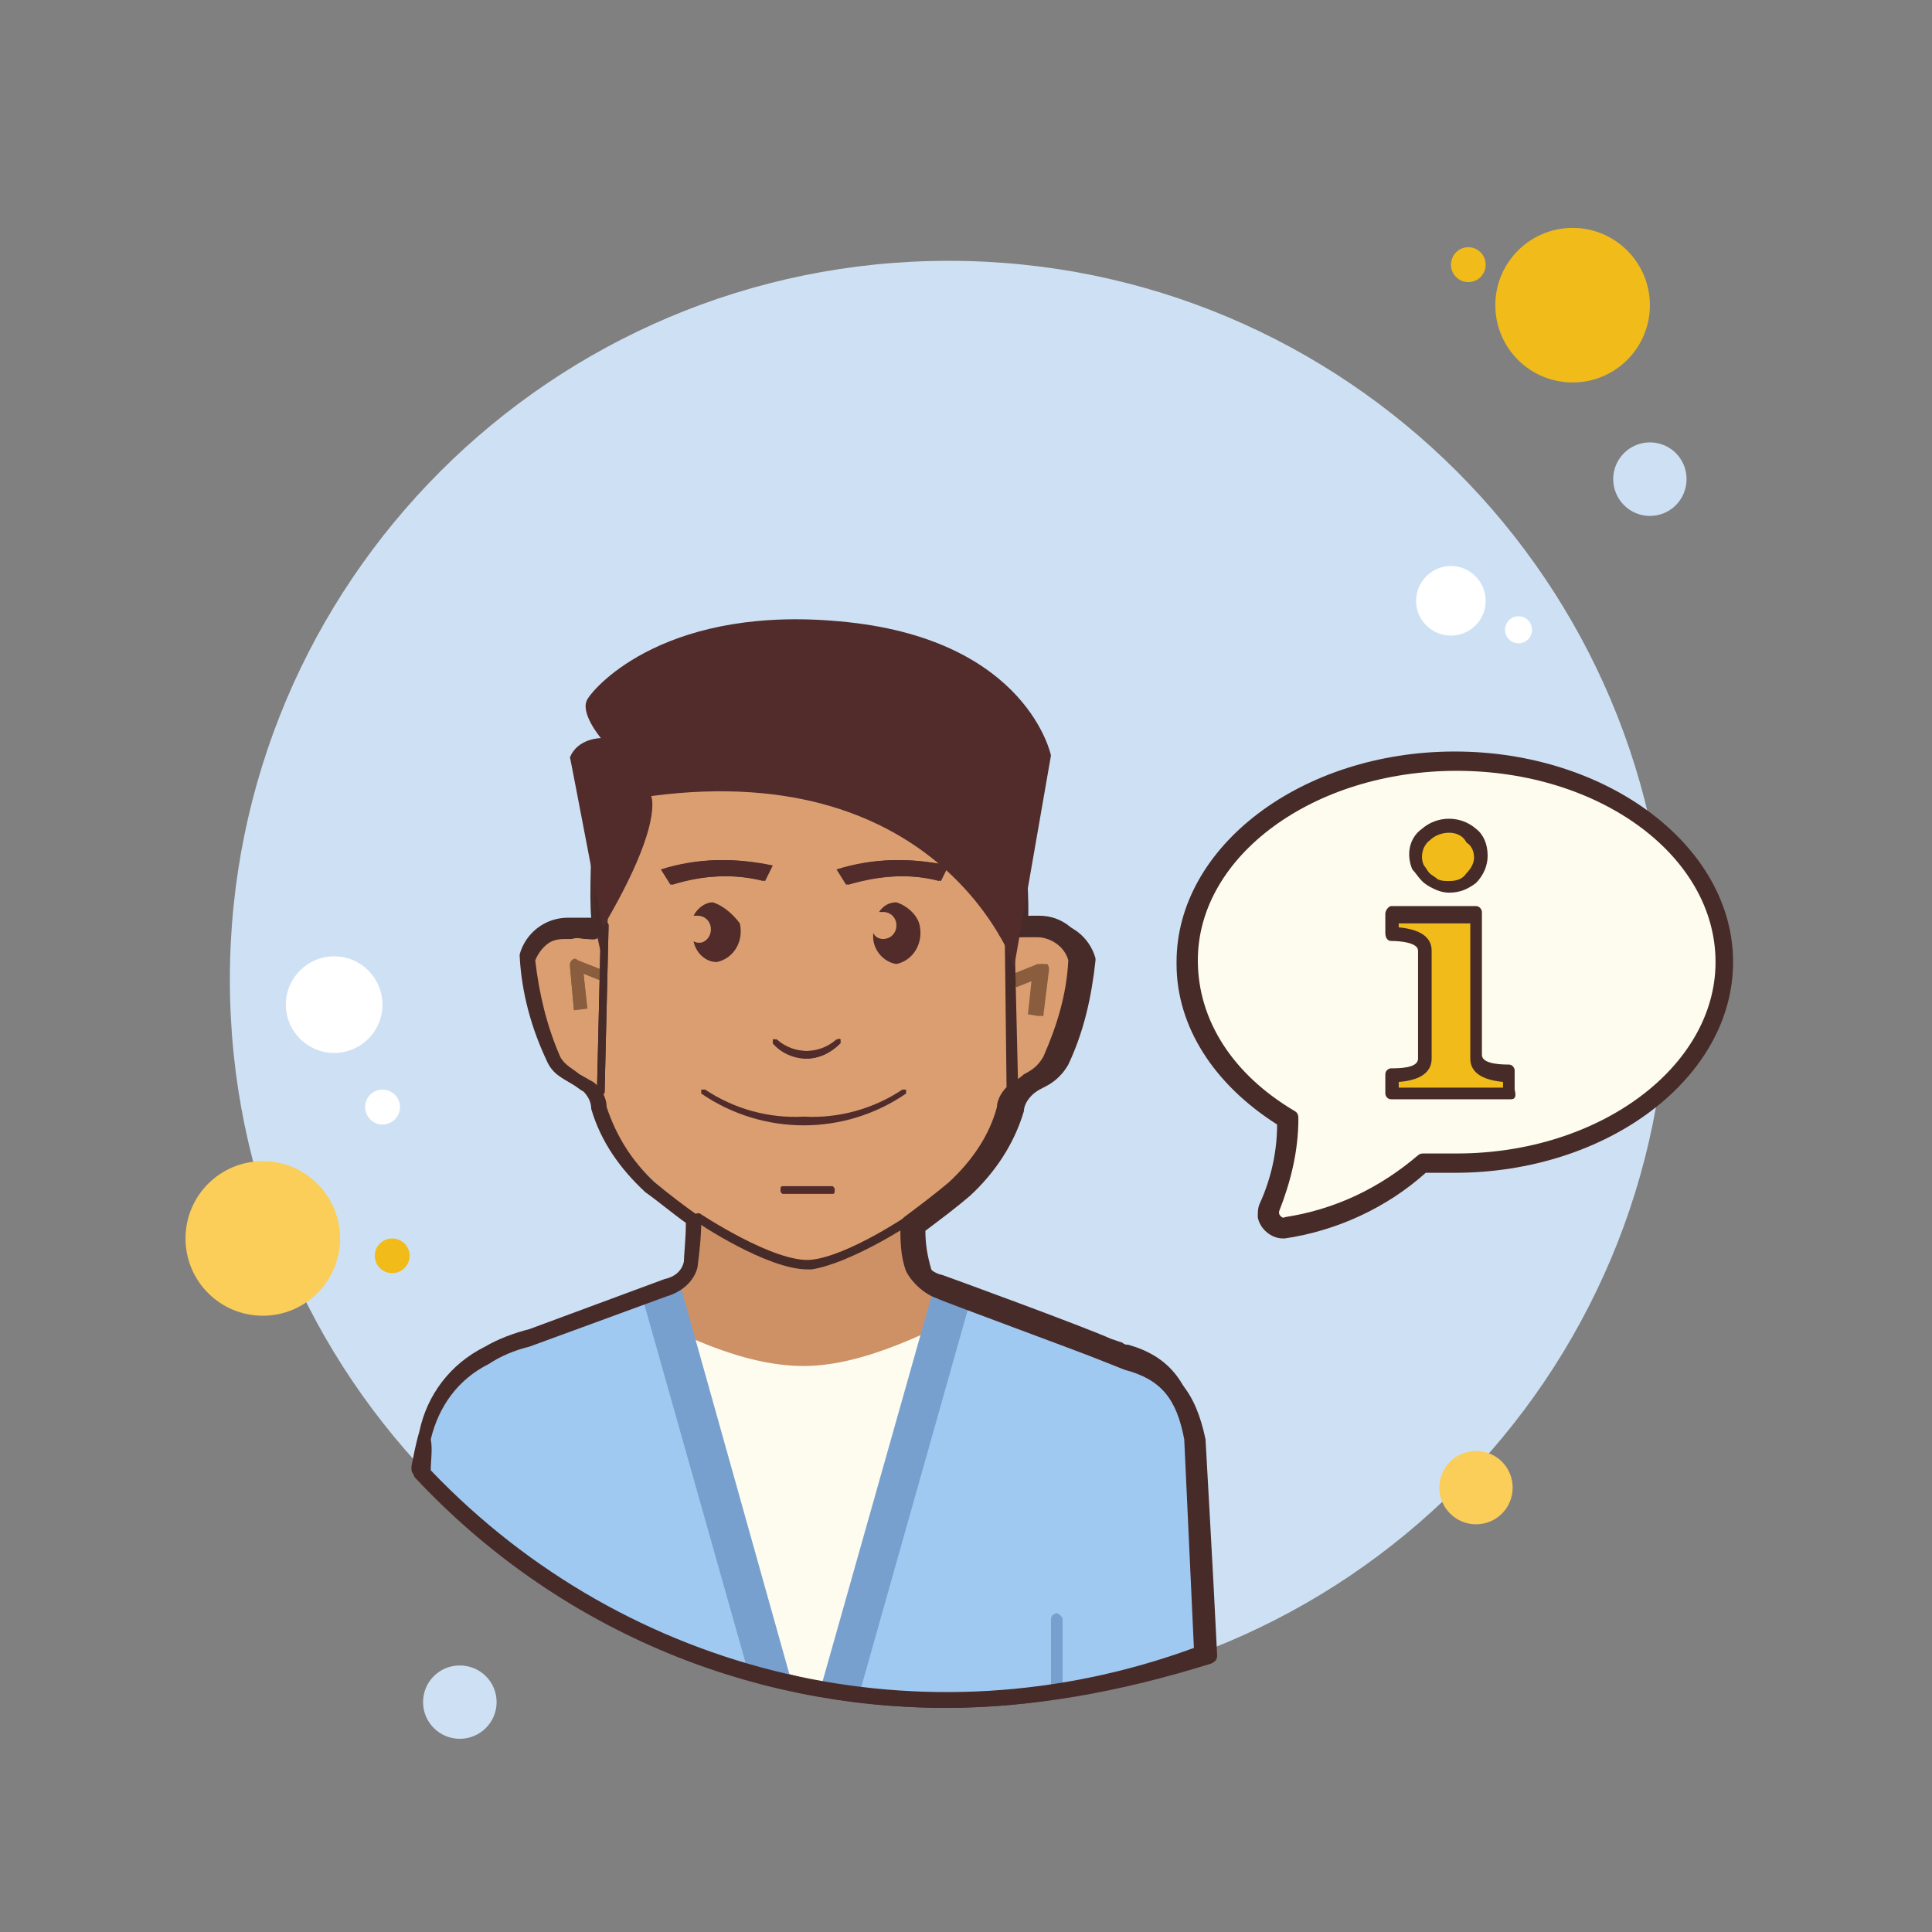 <?xml version="1.0" encoding="UTF-8"?>
<svg xmlns="http://www.w3.org/2000/svg" xmlns:xlink="http://www.w3.org/1999/xlink" width="50pt" height="50pt" viewBox="0 0 50 50" version="1.1">
<rect x="0" y="0" width="50" height="50" fill="#808080" stroke="none"/>
<g id="surface1">
<path style=" stroke:none;fill-rule:nonzero;fill:#CEE1F4;fill-opacity:1;" d="M 43.148 25.352 C 43.148 35.621 34.824 43.949 24.551 43.949 C 14.277 43.949 5.949 35.621 5.949 25.352 C 5.949 15.078 14.277 6.75 24.551 6.75 C 34.824 6.75 43.148 15.078 43.148 25.352 Z "/>
<path style=" stroke:none;fill-rule:nonzero;fill:#CE9065;fill-opacity:1;" d="M 30.949 42.852 C 30.852 40.699 30.699 37.051 30.699 37.051 C 30.5 36 30.051 35.352 29.051 35.051 L 28.898 35 L 28.602 34.898 C 28 34.648 24.301 33.25 24.301 33.25 C 24 33.199 23.801 33 23.699 32.699 C 23.602 32.25 23.551 31.75 23.602 31.25 C 22.801 31.551 21.949 31.75 21.102 31.949 C 20.148 32.051 18.102 30.801 18.102 30.801 C 18.102 30.801 18.051 32.301 18 32.648 C 17.898 32.949 17.648 33.148 17.352 33.199 L 13.801 34.5 C 13.398 34.602 13.051 34.75 12.699 34.949 C 11.949 35.449 11.398 36.148 11.148 37 C 11.148 37 11.051 37.551 11 38.051 C 16.051 43.551 23.949 45.449 30.949 42.852 Z "/>
<path style=" stroke:none;fill-rule:nonzero;fill:#FDFCEF;fill-opacity:1;" d="M 10.898 38.051 C 16 43.551 23.898 45.449 30.949 42.852 C 30.852 40.699 30.699 37.102 30.699 37.102 C 30.5 36.051 30.051 35.398 29.051 35.102 L 28.898 35 L 28.602 34.898 C 28.199 34.75 26.648 34.148 25.5 33.75 L 25.449 33.75 C 24.199 34.398 22.398 35.352 20.801 35.352 C 19.199 35.352 17.5 34.5 16.148 33.75 L 16 33.801 L 13.801 34.602 C 13.398 34.699 13.051 34.852 12.699 35.051 C 11.949 35.551 11.398 36.25 11.148 37.102 Z "/>
<path style=" stroke:none;fill-rule:nonzero;fill:#FFFFFF;fill-opacity:1;" d="M 10.352 28.648 C 10.352 28.898 10.148 29.102 9.898 29.102 C 9.652 29.102 9.449 28.898 9.449 28.648 C 9.449 28.402 9.652 28.199 9.898 28.199 C 10.148 28.199 10.352 28.402 10.352 28.648 Z "/>
<path style=" stroke:none;fill-rule:nonzero;fill:#FFFFFF;fill-opacity:1;" d="M 39.648 16.301 C 39.648 16.492 39.492 16.648 39.301 16.648 C 39.105 16.648 38.949 16.492 38.949 16.301 C 38.949 16.105 39.105 15.949 39.301 15.949 C 39.492 15.949 39.648 16.105 39.648 16.301 Z "/>
<path style=" stroke:none;fill-rule:nonzero;fill:#F1BC19;fill-opacity:1;" d="M 38.449 6.852 C 38.449 7.098 38.25 7.301 38 7.301 C 37.75 7.301 37.551 7.098 37.551 6.852 C 37.551 6.602 37.75 6.398 38 6.398 C 38.25 6.398 38.449 6.602 38.449 6.852 Z "/>
<path style=" stroke:none;fill-rule:nonzero;fill:#F1BC19;fill-opacity:1;" d="M 10.602 32.5 C 10.602 32.75 10.398 32.949 10.148 32.949 C 9.902 32.949 9.699 32.75 9.699 32.5 C 9.699 32.25 9.902 32.051 10.148 32.051 C 10.398 32.051 10.602 32.25 10.602 32.5 Z "/>
<path style=" stroke:none;fill-rule:nonzero;fill:#F1BC19;fill-opacity:1;" d="M 42.699 7.898 C 42.699 9.004 41.805 9.898 40.699 9.898 C 39.594 9.898 38.699 9.004 38.699 7.898 C 38.699 6.797 39.594 5.898 40.699 5.898 C 41.805 5.898 42.699 6.797 42.699 7.898 Z "/>
<path style=" stroke:none;fill-rule:nonzero;fill:#CEE1F4;fill-opacity:1;" d="M 43.648 12.398 C 43.648 12.926 43.227 13.352 42.699 13.352 C 42.176 13.352 41.75 12.926 41.75 12.398 C 41.75 11.875 42.176 11.449 42.699 11.449 C 43.227 11.449 43.648 11.875 43.648 12.398 Z "/>
<path style=" stroke:none;fill-rule:nonzero;fill:#FBCD59;fill-opacity:1;" d="M 39.148 38.5 C 39.148 39.023 38.727 39.449 38.199 39.449 C 37.676 39.449 37.25 39.023 37.25 38.5 C 37.25 37.977 37.676 37.551 38.199 37.551 C 38.727 37.551 39.148 37.977 39.148 38.5 Z "/>
<path style=" stroke:none;fill-rule:nonzero;fill:#FBCD59;fill-opacity:1;" d="M 8.801 32.051 C 8.801 33.156 7.906 34.051 6.801 34.051 C 5.695 34.051 4.801 33.156 4.801 32.051 C 4.801 30.945 5.695 30.051 6.801 30.051 C 7.906 30.051 8.801 30.945 8.801 32.051 Z "/>
<path style=" stroke:none;fill-rule:nonzero;fill:#CEE1F4;fill-opacity:1;" d="M 12.852 44.051 C 12.852 44.574 12.426 45 11.898 45 C 11.375 45 10.949 44.574 10.949 44.051 C 10.949 43.523 11.375 43.102 11.898 43.102 C 12.426 43.102 12.852 43.523 12.852 44.051 Z "/>
<path style=" stroke:none;fill-rule:nonzero;fill:#FFFFFF;fill-opacity:1;" d="M 38.449 15.551 C 38.449 16.047 38.047 16.449 37.551 16.449 C 37.055 16.449 36.648 16.047 36.648 15.551 C 36.648 15.055 37.055 14.648 37.551 14.648 C 38.047 14.648 38.449 15.055 38.449 15.551 Z "/>
<path style=" stroke:none;fill-rule:nonzero;fill:#FFFFFF;fill-opacity:1;" d="M 9.898 26 C 9.898 26.691 9.34 27.25 8.648 27.25 C 7.961 27.25 7.398 26.691 7.398 26 C 7.398 25.309 7.961 24.75 8.648 24.75 C 9.34 24.75 9.898 25.309 9.898 26 Z "/>
<path style=" stroke:none;fill-rule:nonzero;fill:#CBC9BC;fill-opacity:1;" d="M 27.301 43.949 C 27.199 43.949 27.148 43.898 27.148 43.801 L 27.148 41.75 C 27.148 41.648 27.199 41.602 27.301 41.602 C 27.398 41.602 27.449 41.648 27.449 41.75 L 27.449 43.801 C 27.449 43.852 27.352 43.949 27.301 43.949 Z "/>
<path style=" stroke:none;fill-rule:nonzero;fill:#DB9E71;fill-opacity:1;" d="M 26.898 23.898 L 26.699 23.898 C 26.199 23.898 26.102 24.051 26.102 23.75 C 26.148 23.25 26.051 21.102 26.051 21 C 26.051 18.801 23.75 17 20.852 16.852 L 20.75 16.852 C 17.852 17 15.551 18.801 15.551 21 C 15.551 21.102 15.5 23.25 15.5 23.75 C 15.5 24.051 15.398 23.852 14.898 23.898 L 14.699 23.898 C 14.199 23.898 13.801 24.199 13.648 24.699 C 13.699 24.75 13.949 26.551 14.352 27.25 C 14.551 27.648 14.898 27.699 15.25 27.949 C 15.398 28.051 15.5 28.25 15.551 28.449 C 15.801 29.25 16.25 29.949 16.898 30.551 C 17.199 30.852 19.449 32.699 20.801 32.801 C 22.5 32.75 24.398 30.852 24.699 30.551 C 25.352 30 25.801 29.301 26.051 28.5 C 26.102 28.301 26.199 28.102 26.352 28 C 26.699 27.75 27.051 27.699 27.25 27.301 C 27.648 26.602 27.898 24.75 27.949 24.75 C 27.801 24.25 27.352 23.949 26.898 23.898 Z "/>
<path style=" stroke:none;fill-rule:nonzero;fill:#512C2B;fill-opacity:1;" d="M 20.852 27.398 C 21.199 27.398 21.5 27.25 21.75 27 C 21.75 27 21.75 26.949 21.75 26.898 C 21.75 26.898 21.699 26.852 21.699 26.898 C 21.25 27.301 20.551 27.301 20.102 26.898 C 20.102 26.898 20.051 26.898 20.051 26.898 C 20.051 26.898 20.051 26.898 20 26.898 C 20 26.898 20 26.949 20 27 C 20.199 27.199 20.5 27.352 20.852 27.398 Z "/>
<path style=" stroke:none;fill-rule:nonzero;fill:#512C2B;fill-opacity:1;" d="M 19.75 22.801 L 19.949 22.398 C 19 22.199 18.051 22.199 17.102 22.5 L 17.352 22.898 C 18.148 22.648 19 22.602 19.75 22.801 Z "/>
<path style=" stroke:none;fill-rule:nonzero;fill:#512C2B;fill-opacity:1;" d="M 24.301 22.801 L 24.5 22.398 C 23.551 22.199 22.602 22.199 21.648 22.5 L 21.898 22.898 C 22.75 22.648 23.551 22.602 24.301 22.801 Z "/>
<path style=" stroke:none;fill-rule:nonzero;fill:#512C2B;fill-opacity:1;" d="M 18.449 23.352 C 18.25 23.352 18.051 23.5 17.949 23.699 L 18.051 23.699 C 18.25 23.699 18.398 23.852 18.398 24.051 C 18.398 24.25 18.25 24.398 18.102 24.398 C 18.051 24.398 18 24.398 17.949 24.352 C 18 24.648 18.25 24.898 18.551 24.898 C 19 24.801 19.25 24.352 19.148 23.898 C 19 23.699 18.75 23.449 18.449 23.352 Z "/>
<path style=" stroke:none;fill-rule:nonzero;fill:#512C2B;fill-opacity:1;" d="M 23.199 23.352 C 23 23.352 22.852 23.449 22.75 23.602 C 22.801 23.602 22.801 23.602 22.852 23.602 C 23.051 23.602 23.199 23.75 23.199 23.949 C 23.199 24.148 23.051 24.301 22.852 24.301 C 22.75 24.301 22.648 24.25 22.602 24.148 C 22.551 24.551 22.852 24.898 23.199 24.949 C 23.648 24.852 23.898 24.398 23.801 23.949 C 23.75 23.699 23.5 23.449 23.199 23.352 Z "/>
<path style=" stroke:none;fill-rule:nonzero;fill:#512C2B;fill-opacity:1;" d="M 23.449 28.301 C 23.449 28.301 23.449 28.25 23.449 28.199 C 23.449 28.199 23.398 28.199 23.352 28.199 C 22.602 28.699 21.699 28.949 20.801 28.898 C 19.898 28.949 19 28.699 18.25 28.199 C 18.25 28.199 18.25 28.199 18.199 28.199 C 18.199 28.199 18.148 28.199 18.148 28.199 C 18.148 28.199 18.148 28.25 18.148 28.301 C 19.75 29.398 21.852 29.398 23.449 28.301 Z "/>
<path style=" stroke:none;fill-rule:nonzero;fill:#512C2B;fill-opacity:1;" d="M 21.551 30.898 C 21.602 30.898 21.602 30.852 21.602 30.801 C 21.602 30.75 21.602 30.75 21.551 30.699 L 20.25 30.699 C 20.199 30.699 20.199 30.75 20.199 30.801 C 20.199 30.852 20.199 30.852 20.25 30.898 Z "/>
<path style=" stroke:none;fill-rule:nonzero;fill:#895D3D;fill-opacity:1;" d="M 26.898 26.301 L 26.602 26.25 L 26.699 25.352 L 26.199 25.551 L 26.102 25.25 L 26.852 24.949 C 26.898 24.949 26.949 24.949 27 24.949 C 27.051 25 27.051 25.051 27.051 25.102 Z "/>
<path style=" stroke:none;fill-rule:nonzero;fill:#895D3D;fill-opacity:1;" d="M 14.852 26.102 L 14.75 25 C 14.75 24.949 14.75 24.898 14.801 24.852 C 14.852 24.801 14.898 24.801 14.949 24.852 L 15.699 25.148 L 15.602 25.398 L 15.102 25.199 L 15.199 26.102 Z "/>
<path style=" stroke:none;fill-rule:nonzero;fill:#472B29;fill-opacity:1;" d="M 15.551 28.352 C 15.5 28.352 15.449 28.301 15.449 28.25 L 15.551 23.949 C 15.551 23.898 15.602 23.852 15.648 23.852 C 15.699 23.852 15.75 23.898 15.75 23.949 L 15.648 28.25 C 15.648 28.301 15.602 28.352 15.551 28.352 Z "/>
<path style=" stroke:none;fill-rule:nonzero;fill:#472B29;fill-opacity:1;" d="M 26.148 28.352 C 26.102 28.352 26.051 28.301 26.051 28.25 L 26 23.949 C 26 23.898 26.051 23.852 26.102 23.852 C 26.148 23.852 26.199 23.898 26.199 23.949 L 26.301 28.25 C 26.25 28.301 26.199 28.352 26.148 28.352 Z "/>
<path style=" stroke:none;fill-rule:nonzero;fill:#472B29;fill-opacity:1;" d="M 20.898 32.852 C 19.852 32.852 18.051 31.648 18 31.602 C 17.949 31.551 17.949 31.5 17.949 31.449 C 18 31.398 18.051 31.398 18.102 31.398 C 18.102 31.398 20.051 32.699 21 32.602 C 21.949 32.5 23.5 31.449 23.5 31.449 C 23.551 31.398 23.648 31.449 23.648 31.5 C 23.699 31.551 23.648 31.648 23.602 31.648 C 23.551 31.699 22 32.699 21 32.852 C 20.949 32.852 20.949 32.852 20.898 32.852 Z "/>
<path style=" stroke:none;fill-rule:nonzero;fill:#472B29;fill-opacity:1;" d="M 24.5 44.199 C 19.352 44.199 14.352 42.102 10.699 38.148 C 10.648 38.102 10.648 38.051 10.648 37.949 C 10.699 37.699 10.75 37.398 10.852 37.051 C 11.051 36.102 11.648 35.301 12.551 34.852 C 12.898 34.648 13.301 34.5 13.699 34.398 L 17.199 33.102 C 17.449 33.051 17.648 32.898 17.699 32.648 C 17.699 32.5 17.75 32.051 17.75 31.648 C 17.398 31.398 17.051 31.102 16.699 30.852 C 16.051 30.25 15.551 29.551 15.301 28.699 C 15.301 28.5 15.199 28.352 15.102 28.25 C 15 28.199 14.898 28.102 14.801 28.051 C 14.551 27.898 14.301 27.801 14.148 27.449 C 13.75 26.602 13.5 25.699 13.449 24.75 C 13.449 24.75 13.449 24.699 13.449 24.699 C 13.602 24.148 14.102 23.75 14.699 23.75 L 14.898 23.75 C 15.051 23.75 15.199 23.75 15.301 23.75 C 15.25 23.25 15.301 21.852 15.352 21.25 C 15.352 21.102 15.352 21 15.352 21 C 15.352 18.648 17.699 16.75 20.75 16.648 L 20.852 16.648 C 23.898 16.75 26.25 18.648 26.25 21 C 26.25 21 26.25 21.102 26.25 21.25 C 26.25 21.852 26.301 23.25 26.301 23.75 C 26.398 23.75 26.5 23.699 26.699 23.699 L 26.898 23.699 C 27.5 23.699 27.949 24.102 28.148 24.648 C 28.148 24.648 28.148 24.699 28.148 24.699 C 28.051 25.648 27.852 26.551 27.449 27.352 C 27.25 27.699 27.051 27.801 26.801 27.949 C 26.699 28 26.602 28.051 26.5 28.148 C 26.398 28.25 26.301 28.398 26.301 28.551 C 26.051 29.398 25.551 30.148 24.898 30.75 C 24.551 31.051 24.148 31.352 23.75 31.648 C 23.75 32 23.801 32.301 23.898 32.602 C 24 32.801 24.148 32.949 24.398 33 C 24.551 33.051 28.102 34.352 28.75 34.648 L 29.051 34.75 C 29.102 34.801 29.148 34.801 29.199 34.801 C 30.25 35.102 30.75 35.75 31 36.949 C 31 37 31.148 40.5 31.25 42.699 C 31.25 42.801 31.199 42.852 31.102 42.898 C 28.898 43.801 26.699 44.199 24.5 44.199 Z M 11.102 37.949 C 16.148 43.301 23.852 45.199 30.75 42.699 C 30.648 40.551 30.5 37.148 30.5 37.148 C 30.301 36.102 29.898 35.602 29 35.352 C 28.949 35.352 28.852 35.301 28.801 35.301 L 28.5 35.148 C 27.898 34.898 24.25 33.551 24.199 33.551 C 23.898 33.449 23.602 33.199 23.449 32.898 C 23.301 32.5 23.301 32.102 23.301 31.648 C 23.301 31.602 23.352 31.551 23.398 31.5 C 23.801 31.199 24.199 30.898 24.551 30.602 C 25.148 30.051 25.602 29.398 25.801 28.648 C 25.801 28.449 25.949 28.199 26.148 28.051 C 26.301 27.949 26.398 27.898 26.5 27.801 C 26.699 27.699 26.852 27.602 27 27.352 C 27.352 26.551 27.602 25.75 27.648 24.852 C 27.551 24.5 27.199 24.25 26.801 24.25 L 26.602 24.25 C 26.449 24.25 26.352 24.25 26.25 24.301 C 26.102 24.301 26 24.352 25.898 24.25 C 25.801 24.148 25.801 24 25.801 23.949 C 25.852 23.551 25.801 22 25.75 21.449 C 25.75 21.301 25.75 21.199 25.75 21.199 C 25.75 19.051 23.551 17.352 20.75 17.25 L 20.648 17.25 C 17.852 17.352 15.648 19.102 15.648 21.199 C 15.648 21.199 15.648 21.301 15.648 21.449 C 15.648 22 15.602 23.551 15.602 23.949 C 15.602 24.102 15.602 24.199 15.5 24.25 C 15.398 24.352 15.301 24.301 15.148 24.301 C 15.051 24.301 14.949 24.25 14.801 24.301 L 14.602 24.301 C 14.199 24.301 13.898 24.551 13.75 24.898 C 13.852 25.75 14.051 26.602 14.398 27.398 C 14.5 27.602 14.699 27.699 14.898 27.801 C 15 27.852 15.148 27.949 15.25 28 C 15.449 28.148 15.602 28.398 15.602 28.648 C 15.852 29.398 16.25 30.051 16.852 30.602 C 17.199 30.898 17.602 31.199 17.949 31.449 C 18 31.5 18.051 31.551 18.051 31.602 C 18.051 32.051 18 32.648 17.949 32.801 C 17.801 33.199 17.5 33.449 17.148 33.5 L 13.648 34.801 C 13.25 34.898 12.898 35.051 12.602 35.25 C 11.801 35.648 11.301 36.352 11.102 37.199 C 11.199 37.5 11.148 37.75 11.102 37.949 Z "/>
<path style=" stroke:none;fill-rule:nonzero;fill:#FDFCEF;fill-opacity:1;" d="M 13.699 40.449 C 14.602 41.051 15.551 41.551 16.551 41.949 C 16.648 42 16.699 42.102 16.648 42.199 C 17.5 42.352 18.352 42.801 19.199 43 C 20.352 43.301 21.5 43.648 22.648 43.852 C 25.051 44.25 27.5 44.051 29.852 43.352 C 30.352 43.148 30.75 42.949 31.102 42.75 C 31 40.648 30.801 37.148 30.801 37.148 C 30.602 36.051 30.148 35.449 29.148 35.148 C 29.102 35.148 29.051 35.102 29 35.102 L 28.648 35 C 28.25 34.852 26.699 34.25 25.551 33.852 L 25.5 33.852 C 24.25 34.5 22.449 35.449 20.801 35.449 C 19.148 35.449 17.5 34.5 16.102 33.801 L 15.949 33.852 L 13.75 34.648 C 13.352 34.75 13 34.898 12.648 35.102 C 11.898 35.602 11.352 36.301 11.051 37.199 C 11.051 37.199 11 37.699 10.898 38.148 C 10.898 38.148 10.949 38.199 10.949 38.199 C 11.602 39.102 12.75 39.852 13.699 40.449 Z "/>
<path style=" stroke:none;fill-rule:nonzero;fill:#A0C9F2;fill-opacity:1;" d="M 13.699 40.449 C 14.551 41.102 15.5 41.648 16.449 42.102 L 16.648 42.199 C 17.5 42.352 18.352 42.949 19.199 43.199 C 19.398 43.25 19.648 43.301 19.852 43.352 C 18.949 40.25 17.648 34.949 17.051 33.449 L 14.199 34.5 L 13.449 34.75 C 12.898 34.898 11.551 35.852 11.301 36.352 C 11.102 36.898 10.949 37.5 10.898 38.051 C 10.949 38.051 10.949 38.102 10.949 38.148 C 11.602 39.102 12.75 39.852 13.699 40.449 Z "/>
<path style=" stroke:none;fill-rule:nonzero;fill:#A0C9F2;fill-opacity:1;" d="M 22.648 43.852 C 25.5 44.301 28.449 43.949 31.148 42.852 C 31.102 42.148 31 38.051 30.5 36.352 C 30.352 35.852 29.898 35.449 29.398 35.301 L 28.648 35.051 L 24.699 33.551 C 24.102 35.5 22.699 40.5 21.75 43.699 C 22.051 43.699 22.301 43.801 22.648 43.852 Z "/>
<path style=" stroke:none;fill-rule:nonzero;fill:#78A0CF;fill-opacity:1;" d="M 27.352 43.852 C 27.25 43.852 27.199 43.75 27.199 43.699 L 27.199 41.898 C 27.199 41.801 27.301 41.75 27.352 41.75 C 27.398 41.75 27.5 41.852 27.5 41.898 L 27.5 43.699 C 27.5 43.75 27.449 43.852 27.352 43.852 Z "/>
<path style=" stroke:none;fill-rule:nonzero;fill:#78A0CF;fill-opacity:1;" d="M 20.102 43.5 L 20.449 43.398 L 17.602 33.25 L 16.602 33.5 L 19.398 43.398 C 19.602 43.398 19.852 43.449 20.102 43.5 Z "/>
<path style=" stroke:none;fill-rule:nonzero;fill:#78A0CF;fill-opacity:1;" d="M 22.25 43.801 L 25.102 33.699 L 24.148 33.398 L 21.25 43.648 C 21.551 43.75 21.898 43.75 22.25 43.801 Z "/>
<path style=" stroke:none;fill-rule:nonzero;fill:#512C2B;fill-opacity:1;" d="M 20.852 27.398 C 21.199 27.398 21.5 27.25 21.75 27 C 21.75 27 21.75 26.949 21.75 26.898 C 21.75 26.898 21.699 26.898 21.648 26.898 C 21.199 27.301 20.5 27.301 20.051 26.898 C 20.051 26.898 20 26.898 20 26.898 C 20 26.898 20 26.949 20 27 C 20.199 27.25 20.551 27.398 20.852 27.398 Z "/>
<path style=" stroke:none;fill-rule:nonzero;fill:#512C2B;fill-opacity:1;" d="M 19.801 22.801 L 20 22.398 C 19.051 22.199 18.102 22.199 17.148 22.5 L 17.398 22.898 C 18.199 22.648 19 22.602 19.801 22.801 Z "/>
<path style=" stroke:none;fill-rule:nonzero;fill:#512C2B;fill-opacity:1;" d="M 24.352 22.801 L 24.551 22.398 C 23.602 22.199 22.648 22.199 21.699 22.5 L 21.949 22.898 C 22.801 22.648 23.602 22.602 24.352 22.801 Z "/>
<path style=" stroke:none;fill-rule:nonzero;fill:#512C2B;fill-opacity:1;" d="M 15.949 22.102 C 16.199 21 16.551 20 17.102 19 C 16.949 18.75 16.602 18.648 16.352 18.75 C 15.648 20.051 15.301 21.5 15.301 23 C 15.352 23.699 15.449 24.352 15.648 25 C 15.75 24 15.699 23.051 15.949 22.102 Z "/>
<path style=" stroke:none;fill-rule:nonzero;fill:#512C2B;fill-opacity:1;" d="M 25.801 22.102 C 25.551 21 25.199 20 24.648 19 C 24.801 18.75 25.148 18.648 25.398 18.75 C 26.102 20.051 26.5 21.5 26.449 22.949 C 26.398 23.648 26.301 24.301 26.102 24.949 C 25.949 24 26 23.051 25.801 22.102 Z "/>
<path style=" stroke:none;fill-rule:nonzero;fill:#895D3D;fill-opacity:1;" d="M 27 26.301 L 26.699 26.25 L 26.801 25.352 L 26.301 25.551 L 26.199 25.25 L 26.949 24.949 C 27 24.949 27.051 24.949 27.102 24.949 C 27.148 25 27.148 25.051 27.148 25.102 Z "/>
<path style=" stroke:none;fill-rule:nonzero;fill:#895D3D;fill-opacity:1;" d="M 14.852 26.148 L 14.75 25 C 14.75 24.949 14.75 24.898 14.801 24.852 C 14.852 24.801 14.898 24.801 14.949 24.852 L 15.699 25.148 L 15.602 25.398 L 15.102 25.199 L 15.199 26.102 Z "/>
<path style=" stroke:none;fill-rule:nonzero;fill:#472B29;fill-opacity:1;" d="M 15.551 28.352 C 15.5 28.352 15.449 28.301 15.449 28.25 L 15.551 23.949 C 15.551 23.898 15.602 23.852 15.648 23.852 C 15.699 23.852 15.75 23.898 15.75 23.949 L 15.648 28.25 C 15.648 28.301 15.602 28.352 15.551 28.352 Z "/>
<path style=" stroke:none;fill-rule:nonzero;fill:#472B29;fill-opacity:1;" d="M 26.25 28.352 C 26.199 28.352 26.148 28.301 26.148 28.25 L 26.051 23.949 C 26.051 23.898 26.102 23.852 26.148 23.852 C 26.199 23.852 26.25 23.898 26.25 23.949 L 26.352 28.25 C 26.352 28.301 26.301 28.352 26.25 28.352 Z "/>
<path style=" stroke:none;fill-rule:nonzero;fill:#472B29;fill-opacity:1;" d="M 24.449 44.199 C 19.352 44.199 14.398 42.148 10.75 38.25 C 10.699 38.199 10.699 38.148 10.699 38.102 C 10.699 37.801 10.75 37.449 10.852 37.148 C 11.051 36.199 11.648 35.398 12.551 34.949 C 12.898 34.75 13.301 34.602 13.699 34.5 L 17.25 33.199 C 17.5 33.148 17.699 33 17.75 32.75 C 17.801 32.449 17.801 32.102 17.852 31.699 C 17.5 31.449 17.102 31.148 16.801 30.898 C 16.148 30.301 15.648 29.551 15.398 28.75 C 15.398 28.551 15.301 28.398 15.199 28.301 C 15.102 28.25 15 28.148 14.898 28.102 C 14.648 27.949 14.398 27.852 14.25 27.5 C 13.852 26.648 13.602 25.75 13.551 24.801 C 13.551 24.801 13.551 24.75 13.551 24.75 C 13.699 24.199 14.199 23.801 14.801 23.801 L 15 23.801 C 15.148 23.801 15.301 23.801 15.398 23.801 C 15.352 23.301 15.398 21.898 15.449 21.301 C 15.449 21.148 15.449 21.051 15.449 21.051 C 15.449 18.699 17.852 16.75 20.852 16.648 L 21 16.648 C 24.051 16.75 26.449 18.699 26.449 21.051 C 26.449 21.102 26.449 21.199 26.5 21.449 C 26.551 22.148 26.648 23.398 26.602 23.852 C 26.648 23.852 26.75 23.852 26.898 23.852 L 27.102 23.852 C 27.699 23.852 28.199 24.25 28.352 24.801 C 28.352 24.801 28.352 24.852 28.352 24.852 C 28.25 25.801 28.051 26.699 27.648 27.551 C 27.449 27.898 27.199 28.051 27 28.148 C 26.898 28.199 26.801 28.25 26.699 28.352 C 26.602 28.449 26.5 28.602 26.5 28.75 C 26.25 29.602 25.75 30.352 25.102 30.949 C 24.75 31.25 24.352 31.551 23.949 31.852 C 23.949 32.199 24 32.5 24.102 32.852 C 24.199 33.051 24.352 33.199 24.602 33.25 C 24.75 33.301 28.352 34.648 28.949 34.898 L 29.398 35.102 C 30.449 35.398 30.949 36.051 31.199 37.25 C 31.199 37.301 31.398 40.699 31.5 42.852 C 31.5 42.949 31.449 43 31.352 43.051 C 28.949 43.801 26.699 44.199 24.449 44.199 Z M 11.148 38.051 C 16.25 43.398 23.949 45.199 30.898 42.648 C 30.801 40.551 30.648 37.25 30.648 37.25 C 30.449 36.199 30.051 35.699 29.102 35.449 L 28.602 35.25 C 28 35 24.301 33.648 24.25 33.602 C 23.949 33.5 23.648 33.25 23.5 32.949 C 23.352 32.551 23.352 32.102 23.352 31.699 C 23.352 31.648 23.398 31.602 23.449 31.551 C 23.852 31.25 24.25 30.949 24.648 30.648 C 25.25 30.102 25.699 29.449 25.949 28.648 C 25.949 28.449 26.102 28.199 26.301 28 C 26.449 27.898 26.551 27.852 26.648 27.801 C 26.852 27.699 27.051 27.602 27.148 27.352 C 27.5 26.551 27.75 25.699 27.801 24.852 C 27.648 24.5 27.352 24.25 26.949 24.25 L 26.75 24.25 C 26.648 24.25 26.551 24.25 26.5 24.25 C 26.352 24.25 26.25 24.25 26.148 24.199 C 26.051 24.102 26.051 24 26.051 23.852 C 26.102 23.449 26 22.148 25.949 21.5 C 25.949 21.25 25.898 21.102 25.898 21.102 C 25.898 18.949 23.699 17.199 20.852 17.102 L 20.75 17.102 C 17.949 17.199 15.75 18.949 15.75 21.102 C 15.75 21.102 15.75 21.199 15.75 21.352 C 15.75 21.949 15.699 23.449 15.699 23.898 C 15.699 24.051 15.699 24.148 15.602 24.199 C 15.5 24.301 15.398 24.25 15.25 24.25 C 15.148 24.25 15.051 24.199 14.898 24.25 L 14.699 24.25 C 14.301 24.25 14 24.5 13.852 24.852 C 13.949 25.699 14.148 26.551 14.5 27.352 C 14.602 27.551 14.801 27.648 15 27.801 C 15.102 27.852 15.25 27.949 15.352 28 C 15.551 28.148 15.699 28.398 15.699 28.648 C 15.949 29.398 16.352 30.051 16.949 30.602 C 17.301 30.898 17.699 31.199 18.051 31.449 C 18.102 31.5 18.148 31.551 18.148 31.602 C 18.148 32 18.102 32.398 18.051 32.801 C 17.949 33.199 17.602 33.449 17.25 33.551 L 13.699 34.852 C 13.301 34.949 12.949 35.102 12.648 35.301 C 11.852 35.699 11.352 36.398 11.148 37.25 C 11.199 37.5 11.148 37.801 11.148 38.051 Z "/>
<path style=" stroke:none;fill-rule:nonzero;fill:#FDFCEF;fill-opacity:1;" d="M 30.75 24.898 C 30.75 22 33.852 19.699 37.699 19.699 C 41.551 19.699 44.648 22 44.648 24.898 C 44.648 27.801 41.5 30.102 37.699 30.102 L 36.852 30.102 C 35.852 31 34.602 31.602 33.301 31.801 C 33.102 31.852 32.898 31.699 32.852 31.449 C 32.852 31.398 32.852 31.301 32.898 31.25 C 33.199 30.551 33.398 29.75 33.398 28.949 C 31.699 27.949 30.75 26.449 30.75 24.898 "/>
<path style=" stroke:none;fill-rule:nonzero;fill:#472B29;fill-opacity:1;" d="M 33.199 32.051 C 32.898 32.051 32.602 31.801 32.551 31.5 C 32.551 31.398 32.551 31.25 32.602 31.148 C 32.898 30.5 33.051 29.801 33.051 29.102 C 31.398 28.051 30.449 26.551 30.449 24.949 C 30.449 24.949 30.449 24.898 30.449 24.898 C 30.449 21.898 33.699 19.449 37.648 19.449 C 41.602 19.449 44.852 21.898 44.852 24.898 C 44.852 27.898 41.602 30.352 37.648 30.352 L 36.898 30.352 C 35.898 31.25 34.602 31.852 33.25 32.051 C 33.25 32.051 33.199 32.051 33.199 32.051 Z M 31 24.852 C 31 26.398 31.898 27.801 33.5 28.75 C 33.602 28.801 33.602 28.898 33.602 28.949 C 33.602 29.801 33.398 30.602 33.102 31.352 C 33.102 31.352 33.102 31.398 33.102 31.398 C 33.102 31.449 33.199 31.551 33.25 31.5 C 34.551 31.301 35.699 30.75 36.699 29.898 C 36.75 29.852 36.801 29.852 36.852 29.852 L 37.699 29.852 C 41.398 29.852 44.398 27.602 44.398 24.898 C 44.398 22.148 41.398 19.949 37.699 19.949 C 34 19.949 31 22.148 31 24.852 Z "/>
<path style=" stroke:none;fill-rule:nonzero;fill:#F1BC19;fill-opacity:1;" d="M 38.199 27.398 C 38.199 27.648 38.449 27.801 39.051 27.801 L 39.051 28.301 L 36 28.301 L 36 27.801 C 36.551 27.801 36.852 27.648 36.852 27.398 L 36.852 24.648 C 36.852 24.352 36.551 24.25 36 24.25 L 36 23.75 L 38.199 23.75 Z M 38.352 22.148 C 38.352 22.352 38.25 22.551 38.102 22.699 C 37.949 22.852 37.699 22.949 37.5 22.949 C 37.398 22.949 37.25 22.949 37.148 22.898 C 37.051 22.852 36.949 22.801 36.898 22.75 C 36.801 22.699 36.75 22.602 36.699 22.5 C 36.551 22.199 36.648 21.852 36.898 21.648 C 37.25 21.352 37.75 21.352 38.102 21.648 C 38.25 21.75 38.352 21.949 38.352 22.148 Z "/>
<path style=" stroke:none;fill-rule:nonzero;fill:#472B29;fill-opacity:1;" d="M 39.102 28.449 L 36 28.449 C 35.898 28.449 35.852 28.352 35.852 28.301 L 35.852 27.801 C 35.852 27.699 35.949 27.648 36 27.648 C 36.199 27.648 36.699 27.648 36.699 27.398 L 36.699 24.602 C 36.699 24.398 36.25 24.352 36 24.352 C 35.898 24.352 35.852 24.25 35.852 24.148 L 35.852 23.648 C 35.852 23.551 35.949 23.449 36 23.449 L 38.199 23.449 C 38.301 23.449 38.352 23.551 38.352 23.602 L 38.352 27.301 C 38.352 27.5 38.699 27.551 39.051 27.551 C 39.148 27.551 39.199 27.648 39.199 27.699 L 39.199 28.199 C 39.25 28.398 39.199 28.449 39.102 28.449 Z M 36.148 28.148 L 38.898 28.148 L 38.898 28 C 38.352 27.949 38.051 27.75 38.051 27.398 L 38.051 23.898 L 36.199 23.898 L 36.199 24 C 36.75 24.051 37.051 24.25 37.051 24.602 L 37.051 27.398 C 37.051 27.648 36.898 27.949 36.199 28 L 36.199 28.148 Z M 37.5 23.102 C 37.352 23.102 37.199 23.051 37.102 23 C 37 22.949 36.898 22.898 36.801 22.801 C 36.699 22.699 36.648 22.602 36.551 22.5 C 36.398 22.148 36.449 21.699 36.801 21.449 C 37.199 21.102 37.801 21.102 38.199 21.449 C 38.398 21.602 38.5 21.852 38.5 22.148 C 38.5 22.398 38.398 22.648 38.199 22.852 C 38 23 37.801 23.102 37.5 23.102 Z M 37.5 21.551 C 37.352 21.551 37.148 21.602 37 21.75 C 36.801 21.898 36.75 22.199 36.852 22.398 C 36.898 22.449 36.949 22.551 37 22.602 C 37.051 22.648 37.148 22.699 37.199 22.75 C 37.301 22.801 37.398 22.801 37.5 22.801 C 37.699 22.801 37.852 22.75 37.949 22.602 C 38.051 22.5 38.148 22.352 38.148 22.199 C 38.148 22.051 38.102 21.898 37.949 21.801 C 37.852 21.602 37.648 21.551 37.5 21.551 Z "/>
<path style=" stroke:none;fill-rule:nonzero;fill:#512C2B;fill-opacity:1;" d="M 14.75 19.602 C 14.949 19.102 15.551 19.102 15.551 19.102 C 15.551 19.102 15 18.449 15.199 18.102 C 15.398 17.75 17.301 15.602 21.949 16.102 C 26.602 16.602 27.199 19.551 27.199 19.551 L 26.25 25 C 26.25 25 24.398 19.602 16.852 20.602 C 16.852 20.602 17.199 21.301 15.602 24 C 15.602 24.051 14.75 19.551 14.75 19.602 Z "/>
</g>
</svg>

